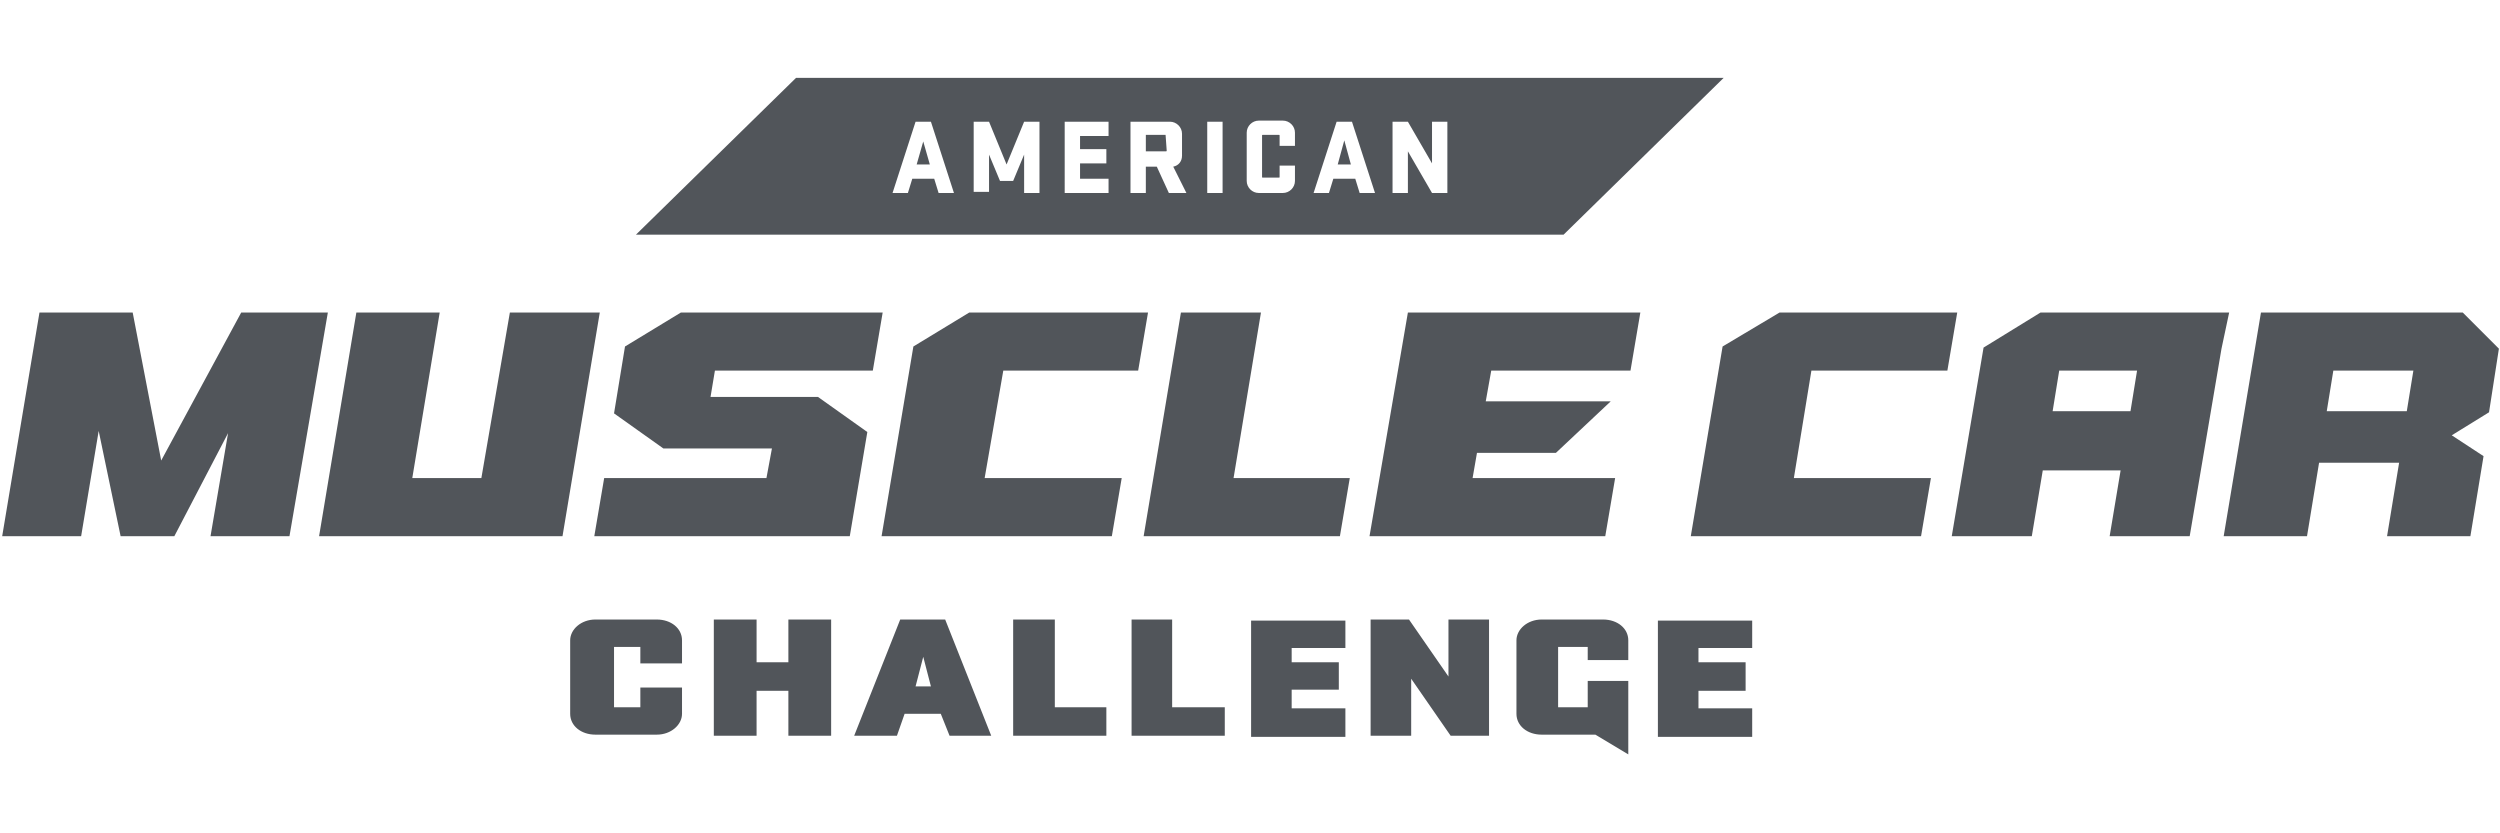 <svg xmlns="http://www.w3.org/2000/svg" width="228" height="76" viewBox="-0.2 -7.1 228 76" enable-background="new -0.2 -7.1 228 76"><path fill="#51555A" d="M74.4 29.1h-9.8l.4-2.4h14.4l.9-5.3H61.9l-5.1 3.1-1 6.1 4.5 3.2h9.9l-.5 2.7H54.9l-.9 5.3h23.3l1.6-9.5-4.5-3.2zm50.3 12.7h21.5l.9-5.3h-13l.4-2.3h7.2l5-4.7h-11.4l.5-2.8h12.7l.9-5.3h-21.2l-3.5 20.4zm61.2-20.4l-5.2 3.2-2.9 17.2h7.3l1-6h7.1l-1 6h7.3l2.9-17.1.7-3.3h-17.2zm8.2 9H187l.6-3.7h7.1l-.6 3.7zm33.6-5.7l-3.3-3.3H206l-3.4 20.4h7.6l1.1-6.7h7.3l-1.1 6.7h7.6l1.2-7.3-2.9-1.9 3.4-2.1.9-5.8zm-8.4 5.7H212l.6-3.7h7.3l-.6 3.7zm-197.5-9l-7.3 13.5-2.6-13.5H3.4L0 41.8h7.2l1.6-9.6 2 9.6h4.9l4.9-9.4-1.6 9.4h7.2l3.5-20.4h-7.9zm24.5 0l-2.6 15.1h-6.3l2.5-15.1h-7.6l-3.4 20.4h22.2l3.4-20.4h-8.2zm131.1 5.3l.9-5.3h-16.2l-5.2 3.1-2.9 17.3h21l.9-5.3h-12.5l1.6-9.8h12.4zm-86.1 0h12.3l.9-5.3H88.2l-5.1 3.1-2.9 17.3h21l.9-5.3H89.6l1.7-9.8zm23.5-5.3h-7.3l-3.4 20.4H122l.9-5.3h-10.6l2.5-15.1zm7-13.5h1.2l-.6-2.2-.6 2.2zm-38.4 0h1.2L84 5.8l-.6 2.1zm20.9-2.7v1.5h1.8c.1 0 .1 0 .1-.1l-.1-1.4h-1.8zM157 0H72.4L57.8 14.3h84.6L157 0zM85.4 10.5L85 9.2h-2l-.4 1.3h-1.4L83.3 4h1.4l2.1 6.5h-1.4zm9.2 0h-1.4V7l-1 2.4H91L90 7v3.4h-1.4V4H90l1.6 3.9L93.2 4h1.4v6.5zm6.3-5.2h-2.6v1.2h2.4v1.3h-2.4v1.4h2.6v1.3h-4V4h4v1.3zm5.5 5.2l-1.1-2.4h-1v2.4h-1.4V4h3.6c.6 0 1.1.5 1.1 1.1v2c0 .5-.3.9-.8 1l1.2 2.4h-1.6zm4.9 0h-1.4V4h1.4v6.5zm6.6-4.3h-1.4v-.9c0-.1 0-.1-.1-.1H115c-.1 0-.1 0-.1.1V9c0 .1 0 .1.1.1h1.4c.1 0 .1 0 .1-.1V8h1.4v1.4c0 .6-.5 1.1-1.1 1.1h-2.2c-.6 0-1.1-.5-1.1-1.1V5c0-.6.5-1.1 1.1-1.1h2.2c.6 0 1.1.5 1.1 1.1v1.2zm5.9 4.3l-.4-1.3h-2l-.4 1.3h-1.4l2.1-6.5h1.4l2.1 6.5h-1.4zm8 0h-1.4l-2.2-3.8v3.8h-1.4V4h1.4l2.2 3.8V4h1.4v6.5zM59.7 49.4h-5.6c-1.3 0-2.3.9-2.3 1.9V58c0 1.1 1 1.9 2.3 1.9h5.6C61 59.9 62 59 62 58v-2.4h-3.8v1.8h-2.4v-5.5h2.4v1.5H62v-2.1c0-1.1-1-1.9-2.3-1.9zm72.2 5.2l-3.6-5.2h-3.5V60h3.7v-5.2l3.6 5.2h3.5V49.4h-3.7v5.2zm19.1 5.5h8.6v-2.6h-4.9v-1.6h4.3v-2.6h-4.3V52h4.9v-2.5H151v10.6zm-37.1 0h8.6v-2.6h-4.9v-1.7h4.3v-2.5h-4.3V52h4.9v-2.5h-8.6v10.6zM146 49.4h-5.6c-1.3 0-2.3.9-2.3 1.9V58c0 1.1 1 1.9 2.3 1.9h4.9l3 1.8V55h-3.7v2.4h-2.7v-5.5h2.7v1.2h3.7v-1.8c0-1.1-1-1.9-2.3-1.9zm-64.1 0L77.7 60h3.9l.7-2h3.3l.8 2h3.8L86 49.4h-4.1zm1.4 6.1l.7-2.7.7 2.7h-1.4zm-11.6-2.2h-2.9v-3.9h-3.9V60h3.9v-4.1h2.9V60h3.9V49.4h-3.9v3.9zm35-3.9H103V60h8.5v-2.6h-4.8v-8zm-10.7 0h-3.8V60h8.5v-2.6H96v-8z"/></svg>